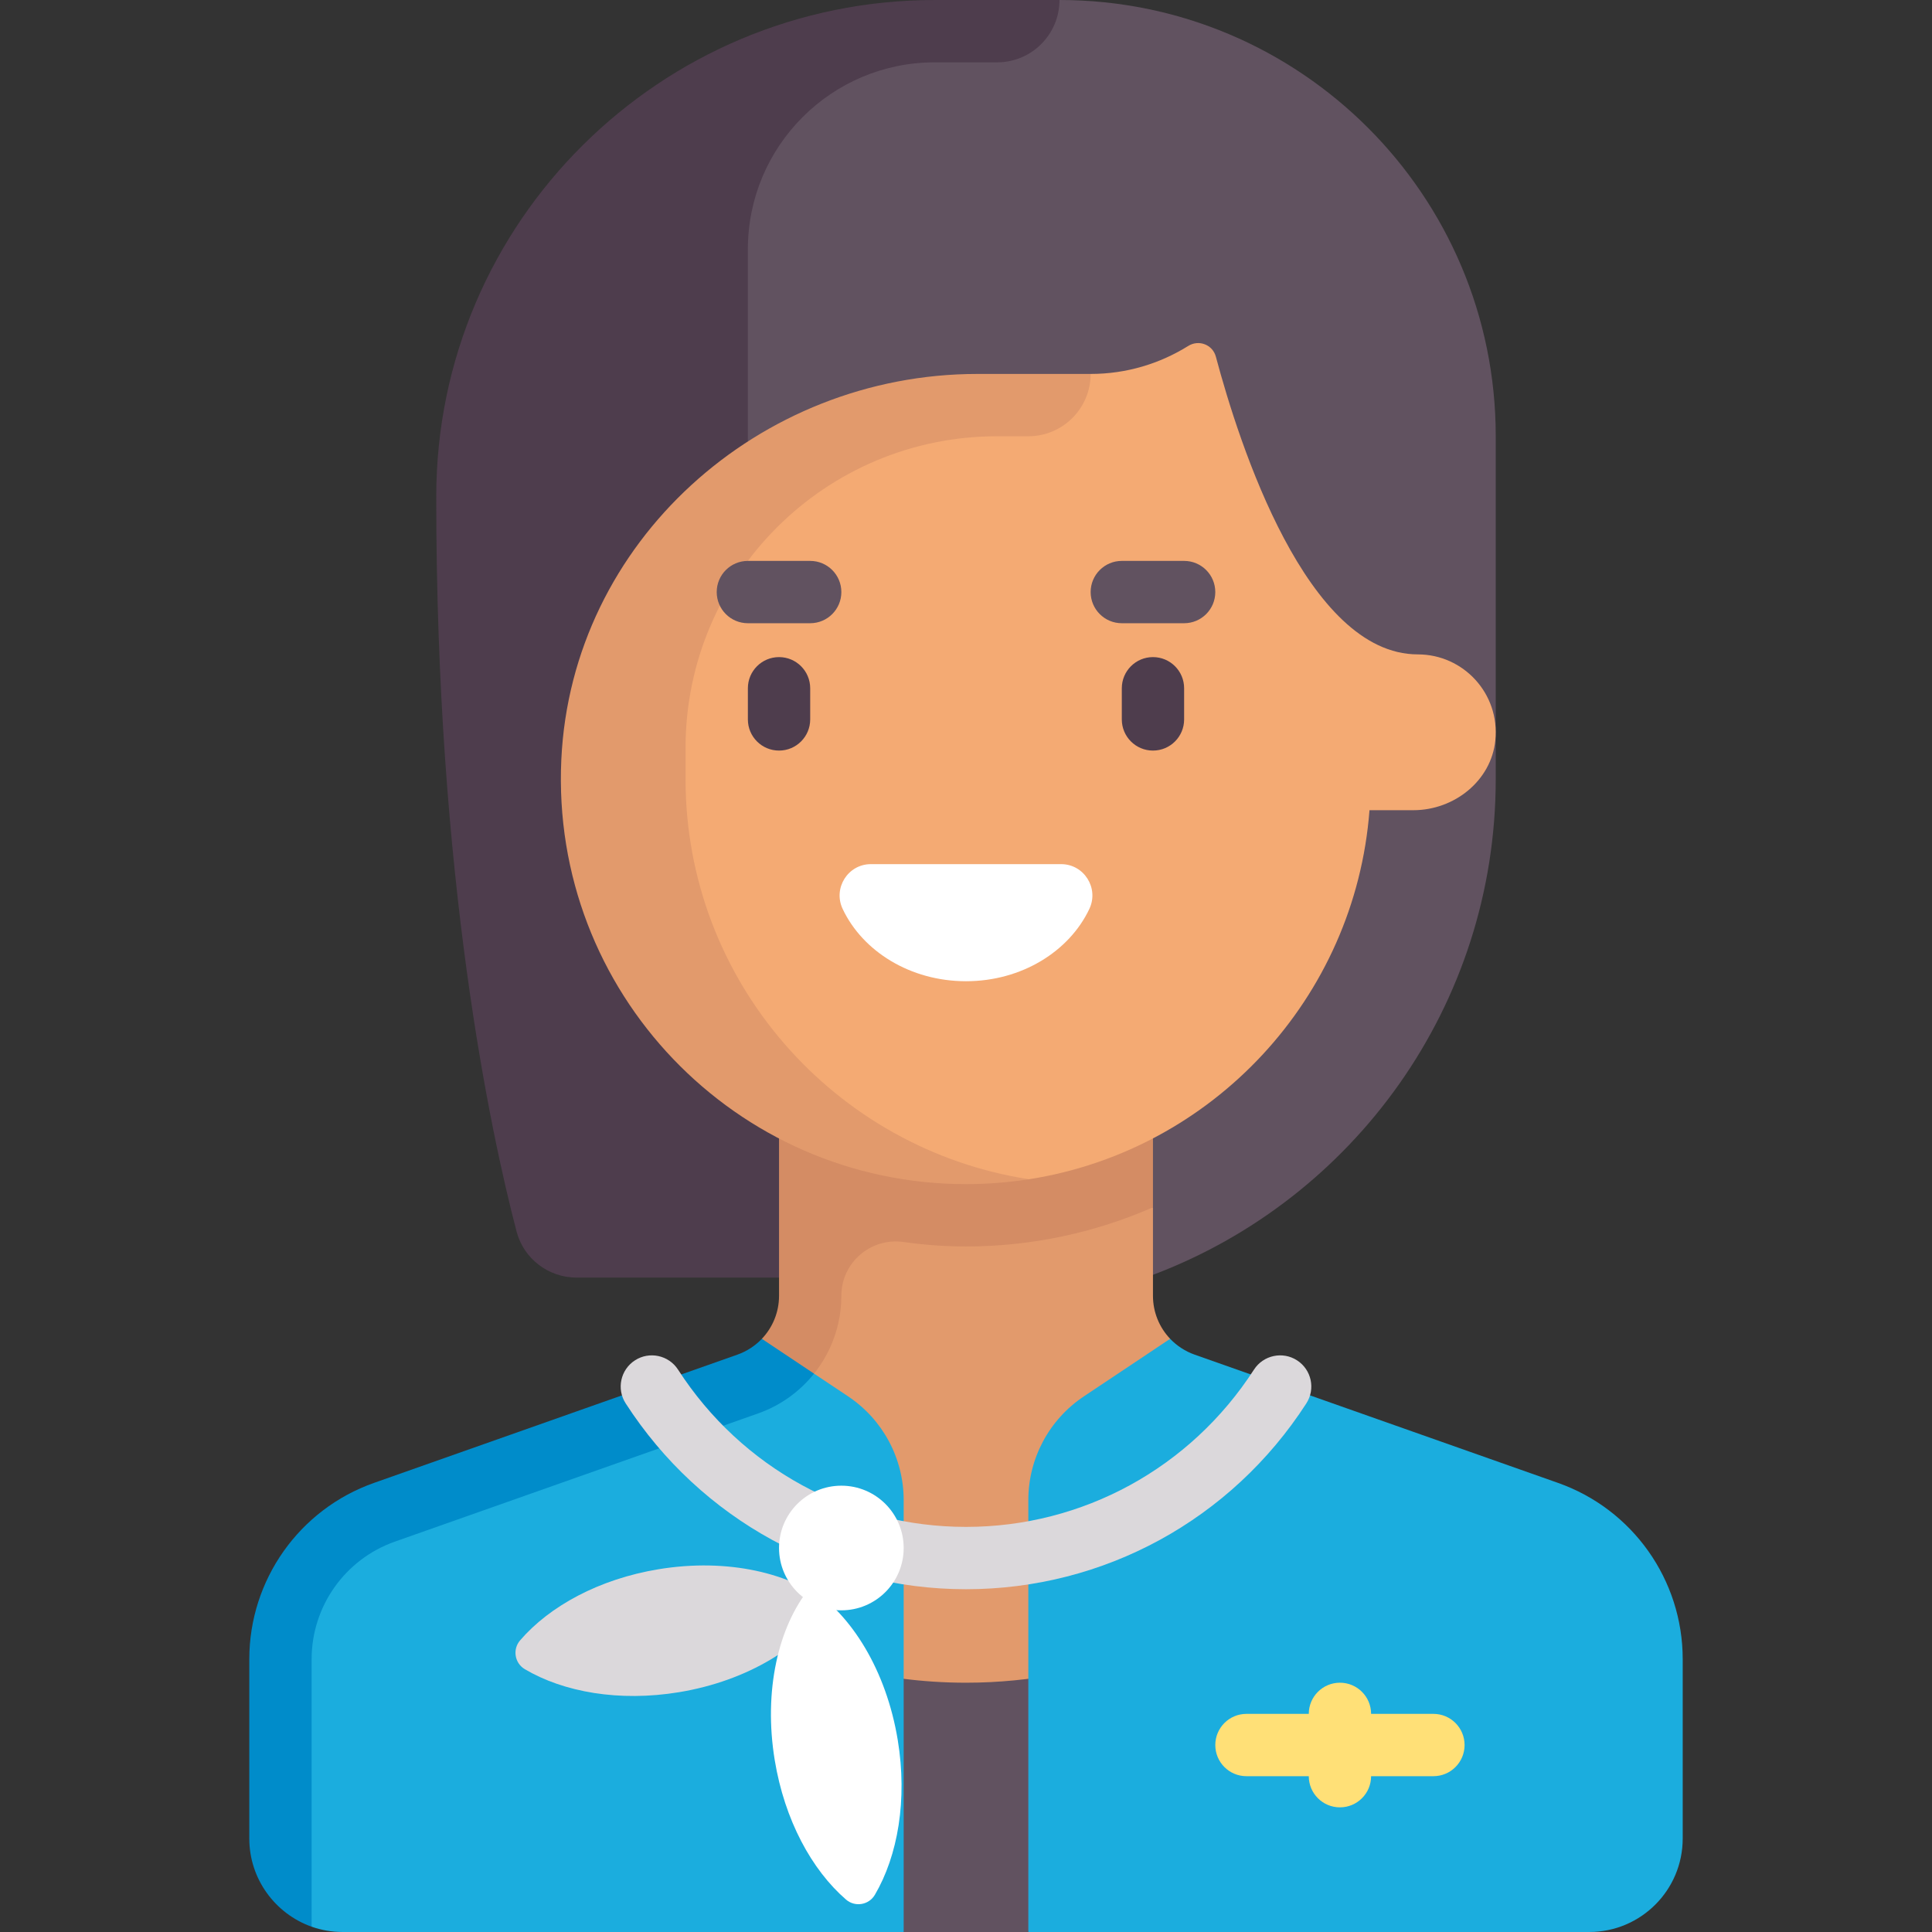 <svg id="Capa_1" enable-background="new 0 0 512 512" height="512" viewBox="0 0 512 512" width="512" xmlns="http://www.w3.org/2000/svg"><rect x="0" y="0" width="512" height="512" fill="#333333" stroke="none"/><g><path d="m280.774 0-33.032 6.912c-72.93 0-124.945 52.8-124.909 125.729.049 100.582 15.985 167.577 22.805 193.676l78.624 12.263 81.287-.736c53.083-20.028 90.838-71.301 90.838-131.393v-90.839c0-63.85-51.762-115.612-115.613-115.612z" fill="#615260"/><path d="m115.613 131.539c-.056 101.195 14.425 168.585 21.27 194.779 1.899 7.265 8.455 12.263 15.965 12.263h53.604l57.38-.426-65.638-65.638v-206.452c0-27.365 22.184-49.548 49.548-49.548h16.516c9.122 0 16.516-7.395 16.516-16.516h-33.032c-72.724-.001-132.088 58.814-132.129 131.538z" fill="#4e3d4d"/><path d="m310.1 354.798c-2.858-3.005-4.552-7.05-4.552-11.387v-23.465l-89.974-2.229-19.113 79.493 43.023 77.755h33.032z" fill="#e29a6c"/><path d="m256 445.936c-11.637 0-22.912-1.524-33.657-4.353l17.141 70.417h33.032l8.781-68.506c-8.188 1.59-16.641 2.442-25.297 2.442z" fill="#615260"/><path d="m206.452 280.774v62.637c0 4.337-1.694 8.383-4.553 11.388l9.585 13.631c7.138-6.152 11.484-15.206 11.484-25.019v-.01c0-8.806 7.79-15.497 16.508-14.259 5.398.767 10.909 1.181 16.524 1.181 17.629 0 34.367-3.738 49.548-10.376v-39.172h-99.096z" fill="#d48c64"/><path d="m224.775 370.064-9.047-6.031-108.055 32.431c-19.81 6.991-33.057 25.715-33.057 46.723v47.525l7.965 19.883c2.582.913 5.363 1.404 8.258 1.404h148.645v-114.45c0-11.045-5.52-21.358-14.709-27.485z" fill="#1badde"/><path d="m104.621 408.556 96.307-33.993c5.963-2.105 11.031-5.816 14.8-10.53l-13.829-9.234c-1.752 1.832-3.966 3.305-6.466 4.187l-96.31 33.992c-19.81 6.991-33.057 25.716-33.057 46.723v47.525c0 10.771 6.916 19.957 16.516 23.37v-70.887c-.001-14.006 8.831-26.491 22.039-31.153z" fill="#008cca"/><path d="m375.742 173.419c-29.417 0-47.332-55.677-53.524-78.89-.855-3.204-4.512-4.6-7.327-2.847-7.514 4.677-16.345 7.414-25.858 7.414l-30.008 10.766c-57.806 0-96.767 33.657-99.486 91.399-2.903 61.65 35.442 111.568 96.454 111.568 5.684 0 16.706-.317 16.706-.317 48.667-7.613 86.427-47.959 90.232-97.803h11.633c10.8 0 20.641-7.771 21.717-18.517 1.236-12.357-8.435-22.773-20.539-22.773z" fill="#f4aa73"/><path d="m181.677 206.452v-8.258c0-45.608 36.973-82.581 82.581-82.581h8.258c9.122 0 16.516-7.395 16.516-16.516h-30.008c-57.806 0-107.546 44.423-110.265 102.165-2.903 61.65 46.221 112.545 107.232 112.545 5.65 0 11.294-.452 16.706-1.293-51.451-7.944-91.02-52.387-91.02-106.062z" fill="#e29a6c"/><path d="m206.452 198.911c-4.565 0-8.258-3.698-8.258-8.258v-8.258c0-4.56 3.694-8.258 8.258-8.258s8.258 3.698 8.258 8.258v8.258c0 4.561-3.694 8.258-8.258 8.258z" fill="#4e3d4d"/><path d="m305.548 198.911c-4.565 0-8.258-3.698-8.258-8.258v-8.258c0-4.56 3.694-8.258 8.258-8.258 4.565 0 8.258 3.698 8.258 8.258v8.258c0 4.561-3.693 8.258-8.258 8.258z" fill="#4e3d4d"/><path d="m230.797 229.005c-6.086 0-10.086 6.361-7.488 11.865 5.311 11.251 17.947 19.166 32.691 19.166s27.38-7.915 32.691-19.166c2.598-5.504-1.401-11.865-7.488-11.865z" fill="#fff"/><path d="m214.71 165.161h-16.516c-4.565 0-8.258-3.698-8.258-8.258s3.694-8.258 8.258-8.258h16.516c4.565 0 8.258 3.698 8.258 8.258s-3.694 8.258-8.258 8.258z" fill="#615260"/><path d="m313.806 165.161h-16.516c-4.565 0-8.258-3.698-8.258-8.258s3.694-8.258 8.258-8.258h16.516c4.565 0 8.258 3.698 8.258 8.258s-3.693 8.258-8.258 8.258z" fill="#615260"/><path d="m219.937 425.133c-10.186-8.289-27.083-12.284-45.391-9.272-15.793 2.598-28.921 9.797-36.72 18.861-2.045 2.377-1.444 6.03 1.254 7.627 10.291 6.088 25.034 8.704 40.826 6.107 18.309-3.012 33.037-12.208 40.031-23.323z" fill="#dbd8db"/><path d="m445.935 487.226v-47.525c0-21.008-13.248-39.732-33.057-46.723l-96.31-33.992c-2.5-.883-4.715-2.356-6.467-4.188l-22.875 15.267c-9.19 6.127-14.709 16.44-14.709 27.485v114.45h148.645c13.682 0 24.773-11.092 24.773-24.774z" fill="#1badde"/><path d="m379.871 454.194h-16.516c0-4.56-3.694-8.258-8.258-8.258s-8.258 3.698-8.258 8.258h-16.516c-4.565 0-8.258 3.698-8.258 8.258s3.694 8.258 8.258 8.258h16.516c0 4.56 3.694 8.258 8.258 8.258s8.258-3.698 8.258-8.258h16.516c4.565 0 8.258-3.698 8.258-8.258 0-4.561-3.694-8.258-8.258-8.258z" fill="#ffe077"/><path d="m214.55 420.851c11.122 7.042 20.333 21.857 23.361 40.267 2.611 15.874.011 30.689-6.065 41.03-1.594 2.713-5.264 3.317-7.643 1.257-9.067-7.85-16.275-21.051-18.886-36.926-3.028-18.41.952-35.395 9.233-45.628z" fill="#fff"/><path d="m256 421.161c-36.565 0-70.282-18.407-90.185-49.238-2.476-3.831-1.379-8.944 2.46-11.419 3.815-2.468 8.935-1.371 11.411 2.46 16.855 26.101 45.379 41.681 76.315 41.681s59.46-15.581 76.315-41.681c2.476-3.831 7.597-4.923 11.411-2.46 3.839 2.476 4.935 7.589 2.46 11.419-19.905 30.831-53.622 49.238-90.187 49.238z" fill="#dbd8db"/><circle cx="222.968" cy="410.238" fill="#fff" r="16.516"/></g></svg>